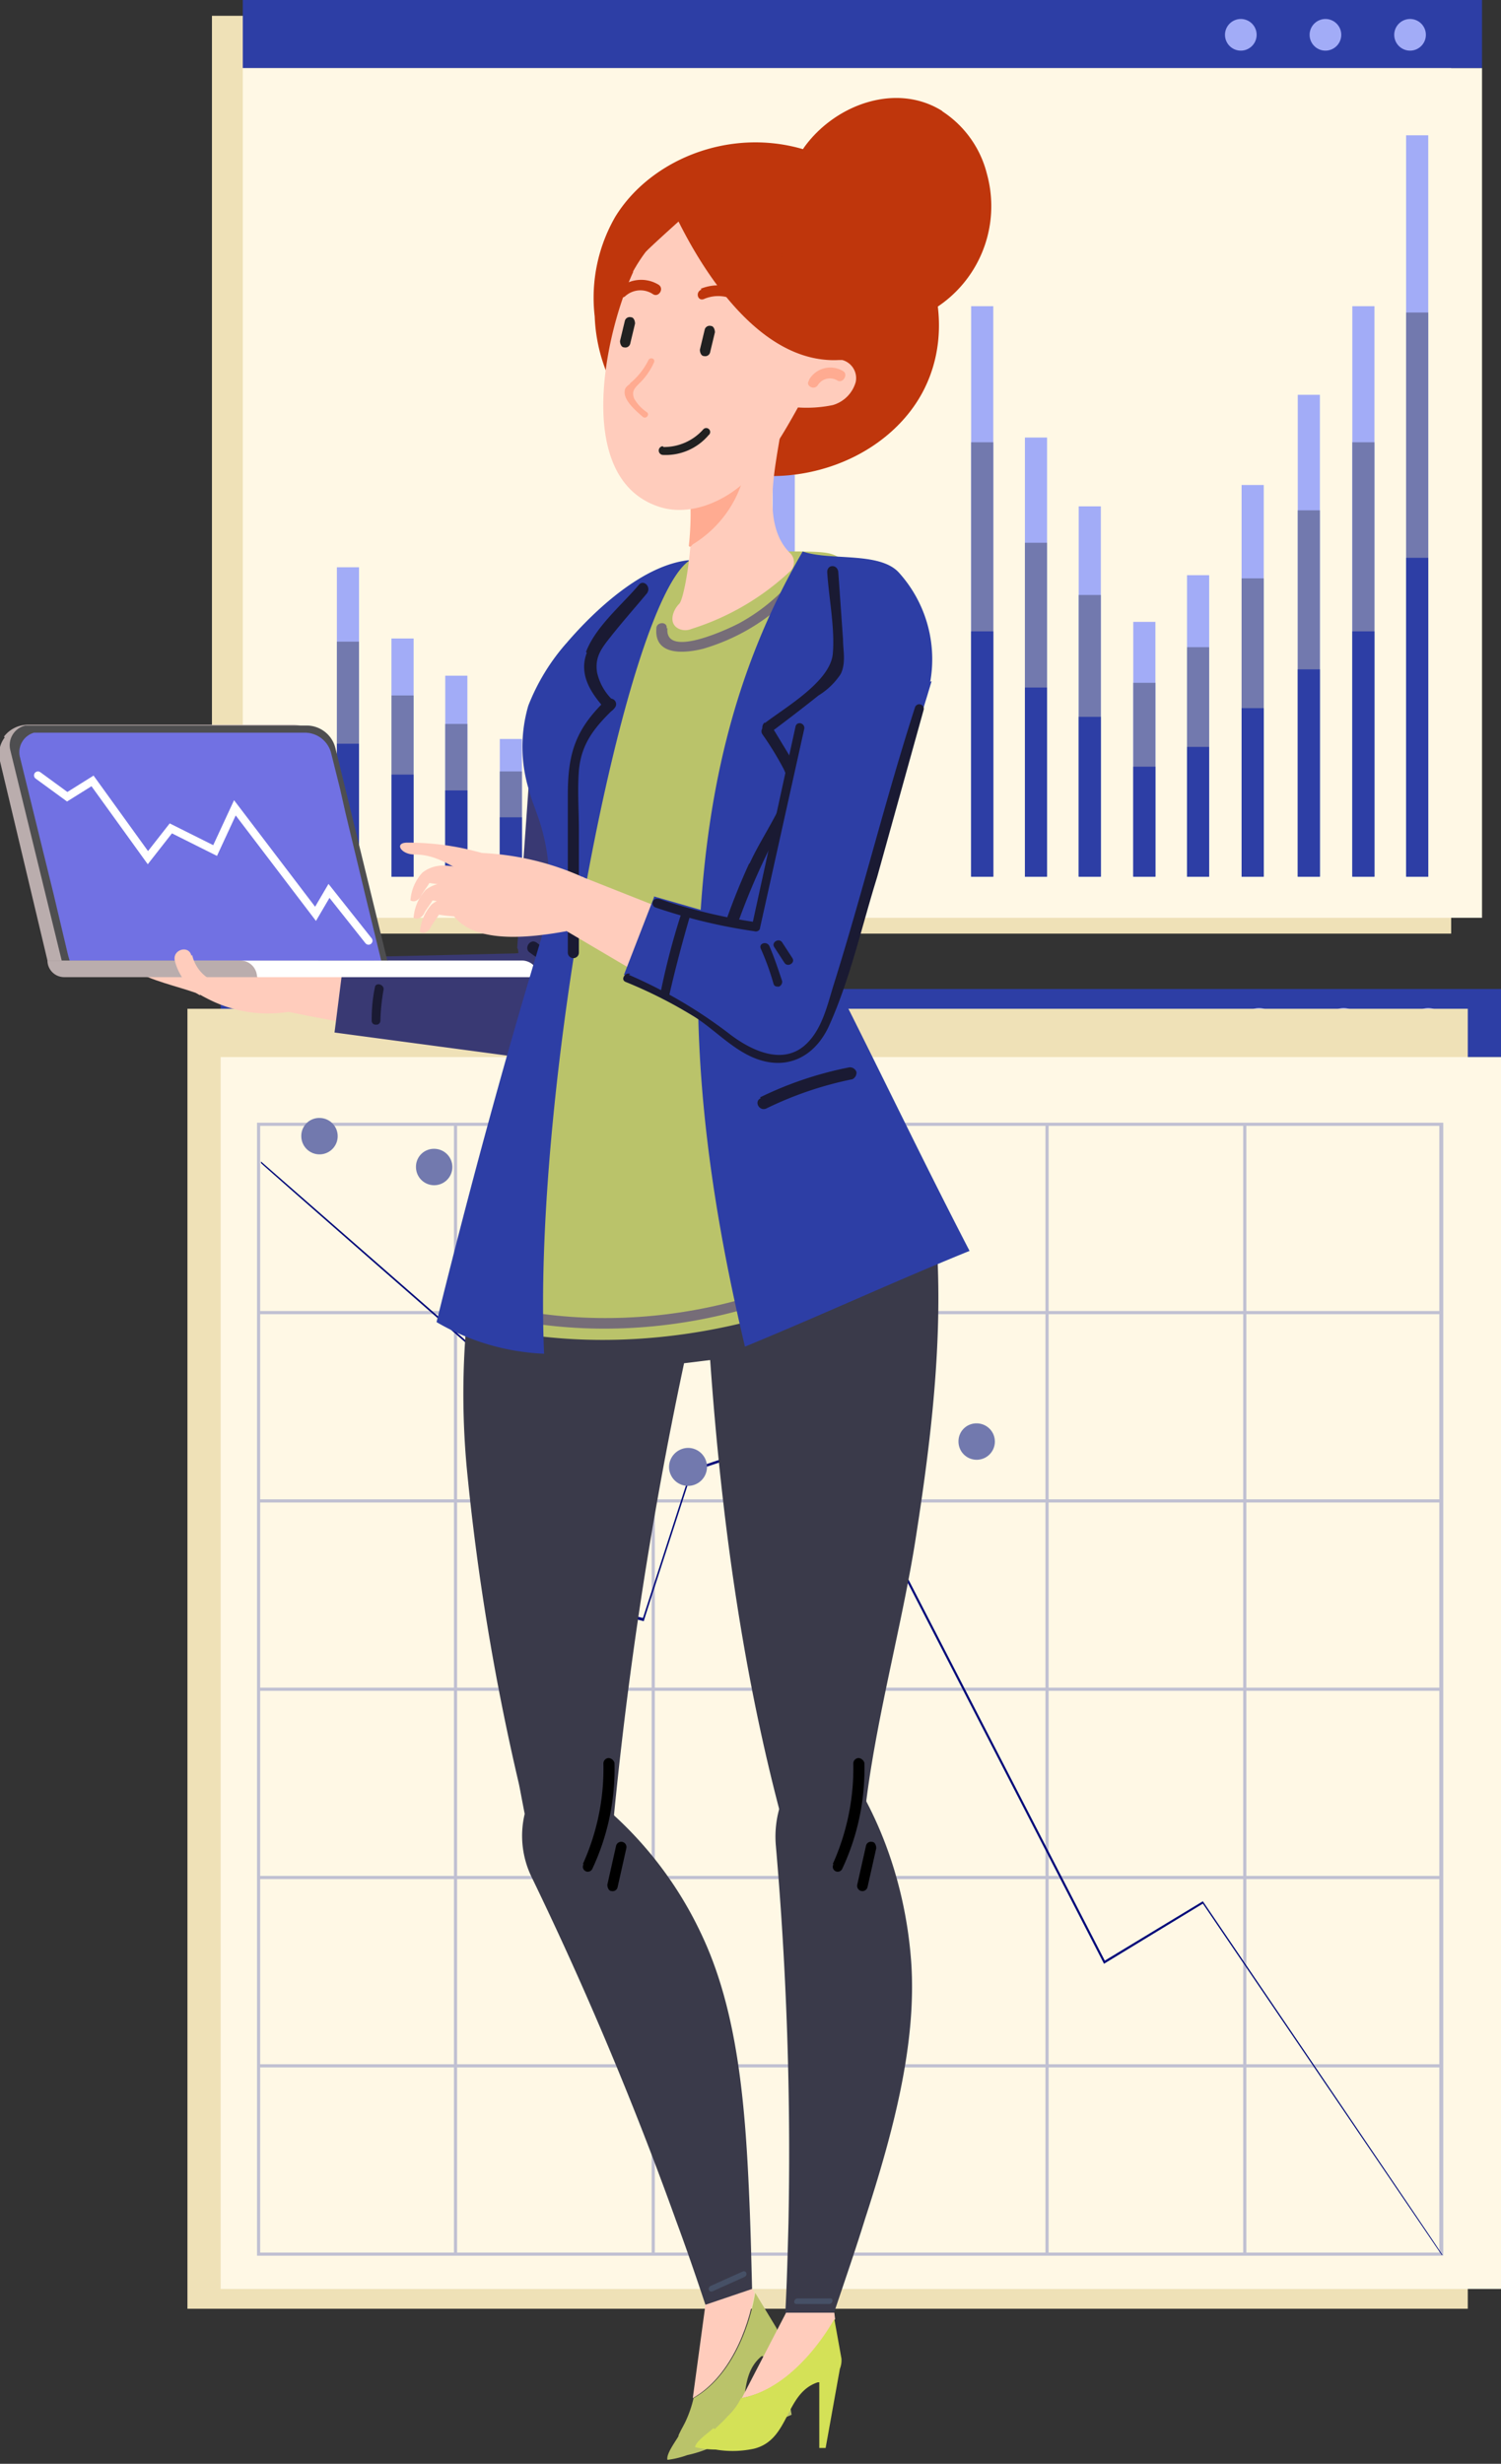 <svg id="img-02.40070940" xmlns="http://www.w3.org/2000/svg" xmlns:xlink="http://www.w3.org/1999/xlink" width="189.8" height="311.4" viewBox="0 0 189.8 311.4">
  <rect x="0" y="0" width="189.8" height="311.4" fill="#333333" stroke="none"/>
  <defs>
    <clipPath id="clip-path">
      <rect id="Rectángulo_409667" data-name="Rectángulo 409667" width="156.7" height="116" transform="translate(26.8 2)" fill="none"/>
    </clipPath>
    <clipPath id="clip-path-2">
      <rect id="Rectángulo_409668" data-name="Rectángulo 409668" width="161.9" height="164.3" transform="translate(23.7 127.5)" fill="none"/>
    </clipPath>
    <clipPath id="clip-path-3">
      <rect id="Rectángulo_409669" data-name="Rectángulo 409669" width="150" height="143.2" transform="translate(32.5 141.9)" fill="none"/>
    </clipPath>
    <clipPath id="clip-path-4">
      <rect id="Rectángulo_409671" data-name="Rectángulo 409671" width="145" height="305" transform="translate(0 6.4)" fill="none"/>
    </clipPath>
    <clipPath id="clip-path-5">
      <path id="Trazado_907013" data-name="Trazado 907013" d="M38.5,92.6a3.435,3.435,0,0,1,3.4,2.7L43,99.7l.7,3.1,2.6,10.8,1.9,7.8H8.8l-.2-.7-1.8-7.6L5.3,107,2.5,95.6a2.567,2.567,0,0,1,1.8-3H38.5Z" fill="none"/>
    </clipPath>
    <linearGradient id="linear-gradient" x1="-4.713" y1="14.688" x2="-4.711" y2="14.688" gradientUnits="objectBoundingBox">
      <stop offset="0" stop-color="#414182"/>
      <stop offset="1" stop-color="#7171e3"/>
    </linearGradient>
    <clipPath id="clip-path-6">
      <rect id="Rectángulo_409670" data-name="Rectángulo 409670" width="160.4" height="361.1" transform="translate(2.3 -50.5)" fill="none"/>
    </clipPath>
  </defs>
  <g id="Capa_1">
    <g id="Grupo_1119788">
      <g id="Grupo_1119784">
        <g id="Grupo_1119783">
          <g id="Grupo_1119537">
            <g id="Grupo_1119881" data-name="Grupo 1119881" clip-path="url(#clip-path)">
              <g id="Grupo_1119536">
                <path id="Trazado_906356" d="M183.5,2V118H26.8V2Z" fill="#efe1b7"/>
              </g>
            </g>
          </g>
        </g>
        <rect id="Rectángulo_409590" width="156.7" height="107.4" transform="translate(30.7 8.6)" fill="#fff8e5"/>
        <rect id="Rectángulo_409591" width="156.7" height="8.6" transform="translate(30.7)" fill="#2d3ea5"/>
        <path id="Trazado_906880" d="M176.3,4.4a2,2,0,1,0,2-2h0a2.006,2.006,0,0,0-2,2h0" fill="#a2acf7"/>
        <path id="Trazado_906881" d="M165.6,4.4a2,2,0,1,0,2-2h0a2.006,2.006,0,0,0-2,2h0" fill="#a2acf7"/>
        <path id="Trazado_906882" d="M154.9,4.4a2,2,0,1,0,2-2h0a2.006,2.006,0,0,0-2,2h0" fill="#a2acf7"/>
        <rect id="Rectángulo_409592" width="2.8" height="93.7" transform="translate(177.8 17.1)" fill="#a2acf7"/>
        <rect id="Rectángulo_409593" width="2.8" height="72.1" transform="translate(171 38.7)" fill="#a2acf7"/>
        <rect id="Rectángulo_409594" width="2.8" height="60.9" transform="translate(164.1 49.9)" fill="#a2acf7"/>
        <rect id="Rectángulo_409595" width="2.8" height="71.3" transform="translate(177.8 39.5)" fill="#7279ae"/>
        <rect id="Rectángulo_409596" width="2.8" height="54.9" transform="translate(171 55.9)" fill="#7279ae"/>
        <rect id="Rectángulo_409597" width="2.8" height="46.3" transform="translate(164.1 64.5)" fill="#7279ae"/>
        <rect id="Rectángulo_409598" width="2.8" height="40.3" transform="translate(177.8 70.5)" fill="#2d3ea5"/>
        <rect id="Rectángulo_409599" width="2.8" height="31" transform="translate(171 79.8)" fill="#2d3ea5"/>
        <rect id="Rectángulo_409600" width="2.8" height="26.2" transform="translate(164.1 84.6)" fill="#2d3ea5"/>
        <rect id="Rectángulo_409601" width="2.8" height="49.5" transform="translate(157 61.3)" fill="#a2acf7"/>
        <rect id="Rectángulo_409602" width="2.8" height="38.1" transform="translate(150.1 72.7)" fill="#a2acf7"/>
        <rect id="Rectángulo_409603" width="2.8" height="32.2" transform="translate(143.3 78.6)" fill="#a2acf7"/>
        <rect id="Rectángulo_409604" width="2.8" height="37.7" transform="translate(157 73.1)" fill="#7279ae"/>
        <rect id="Rectángulo_409605" width="2.8" height="29" transform="translate(150.1 81.8)" fill="#7279ae"/>
        <rect id="Rectángulo_409606" width="2.8" height="24.5" transform="translate(143.3 86.3)" fill="#7279ae"/>
        <rect id="Rectángulo_409607" width="2.8" height="21.3" transform="translate(157 89.5)" fill="#2d3ea5"/>
        <rect id="Rectángulo_409608" width="2.8" height="16.4" transform="translate(150.1 94.4)" fill="#2d3ea5"/>
        <rect id="Rectángulo_409609" width="2.8" height="13.9" transform="translate(143.3 96.9)" fill="#2d3ea5"/>
        <rect id="Rectángulo_409610" width="2.8" height="72.1" transform="translate(122.8 38.7)" fill="#a2acf7"/>
        <rect id="Rectángulo_409611" width="2.8" height="55.5" transform="translate(129.6 55.3)" fill="#a2acf7"/>
        <rect id="Rectángulo_409612" width="2.8" height="46.8" transform="translate(136.4 64)" fill="#a2acf7"/>
        <rect id="Rectángulo_409613" width="2.8" height="54.9" transform="translate(122.8 55.9)" fill="#7279ae"/>
        <rect id="Rectángulo_409614" width="2.8" height="42.2" transform="translate(129.6 68.6)" fill="#7279ae"/>
        <rect id="Rectángulo_409615" width="2.8" height="35.6" transform="translate(136.4 75.2)" fill="#7279ae"/>
        <rect id="Rectángulo_409616" width="2.8" height="31" transform="translate(122.8 79.8)" fill="#2d3ea5"/>
        <rect id="Rectángulo_409617" width="2.8" height="23.9" transform="translate(129.6 86.9)" fill="#2d3ea5"/>
        <rect id="Rectángulo_409618" width="2.8" height="20.2" transform="translate(136.4 90.6)" fill="#2d3ea5"/>
        <rect id="Rectángulo_409619" width="2.8" height="50.8" transform="translate(97.7 60)" fill="#a2acf7"/>
        <rect id="Rectángulo_409620" width="2.8" height="39.1" transform="translate(90.8 71.7)" fill="#a2acf7"/>
        <rect id="Rectángulo_409621" width="2.8" height="33" transform="translate(84 77.8)" fill="#a2acf7"/>
        <rect id="Rectángulo_409622" width="2.8" height="38.6" transform="translate(97.7 72.2)" fill="#7279ae"/>
        <rect id="Rectángulo_409623" width="2.8" height="29.7" transform="translate(90.8 81.1)" fill="#7279ae"/>
        <rect id="Rectángulo_409624" width="2.8" height="25.1" transform="translate(84 85.7)" fill="#7279ae"/>
        <rect id="Rectángulo_409625" width="2.8" height="21.9" transform="translate(97.7 88.9)" fill="#2d3ea5"/>
        <rect id="Rectángulo_409626" width="2.8" height="16.8" transform="translate(90.8 94)" fill="#2d3ea5"/>
        <rect id="Rectángulo_409627" width="2.8" height="14.2" transform="translate(84 96.6)" fill="#2d3ea5"/>
        <rect id="Rectángulo_409628" width="2.8" height="26.9" transform="translate(76.8 83.9)" fill="#a2acf7"/>
        <rect id="Rectángulo_409629" width="2.8" height="20.7" transform="translate(70 90.1)" fill="#a2acf7"/>
        <rect id="Rectángulo_409630" width="2.8" height="17.5" transform="translate(63.2 93.4)" fill="#a2acf7"/>
        <rect id="Rectángulo_409631" width="2.8" height="20.4" transform="translate(76.8 90.4)" fill="#7279ae"/>
        <rect id="Rectángulo_409632" width="2.8" height="15.7" transform="translate(70 95.1)" fill="#7279ae"/>
        <rect id="Rectángulo_409633" width="2.8" height="13.3" transform="translate(63.2 97.5)" fill="#7279ae"/>
        <rect id="Rectángulo_409634" width="2.8" height="11.6" transform="translate(76.8 99.2)" fill="#2d3ea5"/>
        <rect id="Rectángulo_409635" width="2.8" height="8.9" transform="translate(70 101.9)" fill="#2d3ea5"/>
        <rect id="Rectángulo_409636" width="2.8" height="7.5" transform="translate(63.2 103.3)" fill="#2d3ea5"/>
        <rect id="Rectángulo_409637" width="2.8" height="39.1" transform="translate(42.6 71.7)" fill="#a2acf7"/>
        <rect id="Rectángulo_409638" width="2.8" height="30.1" transform="translate(49.5 80.7)" fill="#a2acf7"/>
        <rect id="Rectángulo_409639" width="2.8" height="25.4" transform="translate(56.3 85.4)" fill="#a2acf7"/>
        <rect id="Rectángulo_409640" width="2.8" height="29.7" transform="translate(42.6 81.1)" fill="#7279ae"/>
        <rect id="Rectángulo_409641" width="2.8" height="22.9" transform="translate(49.5 87.9)" fill="#7279ae"/>
        <rect id="Rectángulo_409642" width="2.8" height="19.3" transform="translate(56.3 91.5)" fill="#7279ae"/>
        <rect id="Rectángulo_409643" width="2.8" height="16.8" transform="translate(42.6 94)" fill="#2d3ea5"/>
        <rect id="Rectángulo_409644" width="2.8" height="12.9" transform="translate(49.5 97.9)" fill="#2d3ea5"/>
        <rect id="Rectángulo_409645" width="2.8" height="10.9" transform="translate(56.3 99.9)" fill="#2d3ea5"/>
      </g>
      <g id="Grupo_1119786">
        <rect id="Rectángulo_409479" width="161.9" height="8.6" transform="translate(27.9 125)" fill="#2d3ea5"/>
        <path id="Trazado_906361" d="M178.6,129.4a2,2,0,1,0,2-2h0a2.006,2.006,0,0,0-2,2h0" fill="#a2acf7"/>
        <path id="Trazado_906362" d="M167.9,129.4a2,2,0,1,0,2-2,2.006,2.006,0,0,0-2,2h0" fill="#a2acf7"/>
        <path id="Trazado_906363" d="M157.2,129.4a2,2,0,1,0,2-2h0a2.006,2.006,0,0,0-2,2h0" fill="#a2acf7"/>
        <g id="Grupo_1119785">
          <g id="Grupo_1119781">
            <g id="Grupo_1119542">
              <g id="Grupo_1119882" data-name="Grupo 1119882" clip-path="url(#clip-path-2)">
                <g id="Grupo_1119541">
                  <path id="Trazado_906360" d="M185.6,127.5V291.8H23.7V127.5H185.6Z" fill="#efe1b7"/>
                </g>
              </g>
            </g>
          </g>
          <rect id="Rectángulo_409589" width="161.9" height="155.7" transform="translate(27.9 133.6)" fill="#fff8e5"/>
          <g id="Grupo_1119782" opacity="0.3">
            <g id="Grupo_1119545">
              <g id="Grupo_1119883" data-name="Grupo 1119883" clip-path="url(#clip-path-3)">
                <g id="Grupo_1119544">
                  <path id="Trazado_906364" d="M32.5,285.1h150V141.9H32.5Zm149.6-.4H32.9V142.3H182V284.7Z" fill="#2d3ea5"/>
                  <rect id="Rectángulo_409480" width="149.6" height="0.4" transform="translate(32.7 260.9)" fill="#2d3ea5"/>
                  <rect id="Rectángulo_409481" width="149.6" height="0.4" transform="translate(32.7 237.1)" fill="#2d3ea5"/>
                  <rect id="Rectángulo_409482" width="149.6" height="0.4" transform="translate(32.7 213.3)" fill="#2d3ea5"/>
                  <rect id="Rectángulo_409483" width="149.6" height="0.4" transform="translate(32.7 189.5)" fill="#2d3ea5"/>
                  <rect id="Rectángulo_409484" width="149.6" height="0.4" transform="translate(32.7 165.7)" fill="#2d3ea5"/>
                  <rect id="Rectángulo_409485" width="0.4" height="142.8" transform="translate(57.4 142.1)" fill="#2d3ea5"/>
                  <rect id="Rectángulo_409486" width="0.4" height="142.8" transform="translate(82.4 142.1)" fill="#2d3ea5"/>
                  <rect id="Rectángulo_409487" width="0.4" height="142.8" transform="translate(107.3 142.1)" fill="#2d3ea5"/>
                  <rect id="Rectángulo_409488" width="0.4" height="142.8" transform="translate(132.2 142.1)" fill="#2d3ea5"/>
                  <rect id="Rectángulo_409489" width="0.4" height="142.8" transform="translate(157.2 142.1)" fill="#2d3ea5"/>
                </g>
              </g>
            </g>
          </g>
          <path id="Trazado_906872" d="M182.2,285h.2c0-.1-30.3-44.7-30.3-44.7l-12.4,7.5-35-67.9h0l-17.3,5.8-6.1,18.8-15.8-4-4-28.8h0L33,146.8v.2c-.1,0,28.4,24.9,28.4,24.9l4,28.9h0l16,4.1h0c0-.1,6.1-18.9,6.1-18.9l17.1-5.7,35,67.9,12.5-7.6L182.3,285Z" fill="#000979"/>
          <path id="Trazado_906879" d="M102,180.6a2.4,2.4,0,1,0,2.4-2.4h0a2.433,2.433,0,0,0-2.4,2.4h0" fill="#7279ae"/>
          <path id="Trazado_906877" d="M84.6,185.4A2.4,2.4,0,1,0,87,183h0a2.433,2.433,0,0,0-2.4,2.4h0" fill="#7279ae"/>
        </g>
      </g>
      <g id="Grupo_1119886" data-name="Grupo 1119886" clip-path="url(#clip-path-4)">
        <g id="Enmascarar_grupo_1100037">
          <g id="Grupo_1119787">
            <path id="Trazado_906366" d="M121.2,182.2a2.3,2.3,0,1,0,2.3-2.3,2.263,2.263,0,0,0-2.3,2.3h0" fill="#7279ae"/>
            <path id="Trazado_906367" d="M109.1,189.3a2.3,2.3,0,1,0,2.3-2.3,2.263,2.263,0,0,0-2.3,2.3h0" fill="#7279ae"/>
            <path id="Trazado_906368" d="M75.3,124.2a2.3,2.3,0,1,0,2.3-2.3,2.263,2.263,0,0,0-2.3,2.3h0" fill="#7279ae"/>
            <path id="Trazado_906369" d="M58.6,128.8a2.3,2.3,0,1,0,2.3-2.3,2.263,2.263,0,0,0-2.3,2.3h0" fill="#7279ae"/>
            <path id="Trazado_906370" d="M52.6,147.5a2.3,2.3,0,1,0,2.3-2.3,2.263,2.263,0,0,0-2.3,2.3h0" fill="#7279ae"/>
            <path id="Trazado_906371" d="M38.1,143.6a2.3,2.3,0,1,0,2.3-2.3,2.263,2.263,0,0,0-2.3,2.3h0" fill="#7279ae"/>
            <path id="Trazado_906372" d="M33.5,115.5a2.3,2.3,0,1,0,2.3-2.3,2.263,2.263,0,0,0-2.3,2.3h0" fill="#7279ae"/>
            <path id="Trazado_906373" d="M60.9,154.6c2-8.9,3.6-17.5,8.9-25.9,11.1-.4,33.5,1.3,34.4,2.3,2.1,2.4,13.8,18.9,14.2,25.5.9,12.8-.7,25.8-2.7,38.5-2,12.4-5.9,25.7-6.7,38.2-3.9.5-4.9,1-8.8,1.5-5.9-20.2-8.9-41.5-10.4-62.8-.9.1-2.4.3-3.3.4A516.083,516.083,0,0,0,77,236.4a24.4,24.4,0,0,1-8.5.5c-.9-.1-2.6-10.2-2.9-11.5A302.028,302.028,0,0,1,59,185.3a102.1,102.1,0,0,1,1.9-30.7" fill="#3a3a4a"/>
            <path id="Trazado_906374" d="M67.1,227.2l1.8-4.1a47.865,47.865,0,0,1,19.9,21.6c4.4,9.4,5.4,20.9,5.9,32.1.2,4.3.3,8.5.4,12.5a13.815,13.815,0,0,1-5.9,2c-1.2-3.6-2.4-7.1-3.7-10.6a444.9,444.9,0,0,0-18.2-43.3,11.911,11.911,0,0,1-.3-10.1" fill="#3a3a4a"/>
            <path id="Trazado_906375" d="M73.7,235.6a29.215,29.215,0,0,0,2.6-12.7.684.684,0,0,1,.7-.7.858.858,0,0,1,.7.6,29.626,29.626,0,0,1-2.8,13.4.628.628,0,1,1-1.1-.6"/>
            <path id="Trazado_906376" d="M77.9,233.3a.667.667,0,0,1,1.3.3l-1.1,4.9a.638.638,0,0,1-.8.5c-.3,0-.5-.4-.5-.8Z"/>
            <path id="Trazado_906377" d="M87.6,303.1l1.6-11.8,5.9-2,.3.5c-.8,4.7-3.2,10.7-7.8,13.3" fill="#ffccbc"/>
            <path id="Trazado_906378" d="M85.8,307.8c.3-.7.7-1.3,1-2a14.262,14.262,0,0,0,.9-2.7c4.6-2.6,7-8.6,7.8-13.3l2.6,4.3a1.943,1.943,0,0,1,.3,1.3l1.7,9.8-.7.3-2.9-7.7h-.2c-3.5,2.9-.8,8-4.8,10.7a15.2,15.2,0,0,1-4.6,1.8,11.365,11.365,0,0,1-2.5.6c-.2-.7,1-2.3,1.4-3" fill="#bac36a"/>
            <path id="Trazado_906379" d="M89.9,288.9l4-1.8c.5-.2.7.5.2.7l-4,1.8c-.5.2-.7-.5-.2-.7" fill="#465066"/>
            <path id="Trazado_906380" d="M101.4,223.4l3.1-3.3c6.1,7.3,9.9,17.2,10.7,27.6.8,10.5-2.3,21.9-5.8,32.7-1.3,4.2-2.7,8.2-4,12.1a12.6,12.6,0,0,1-6.1-.1c.2-3.8.3-7.6.4-11.4a449.078,449.078,0,0,0-1.6-47.8,13.057,13.057,0,0,1,3.3-9.8" fill="#3a3a4a"/>
            <path id="Trazado_906381" d="M105.3,235.6a29.511,29.511,0,0,0,2.6-12.7.684.684,0,0,1,.7-.7.858.858,0,0,1,.7.6,29.626,29.626,0,0,1-2.8,13.4.628.628,0,1,1-1.1-.6"/>
            <path id="Trazado_906382" d="M109.5,233.3a.638.638,0,0,1,.8-.5c.3,0,.5.4.5.8l-1.1,4.9a.667.667,0,0,1-1.3-.3Z"/>
            <path id="Trazado_906383" d="M93.8,303.1l5.6-10.8h6.1c0,.1.1.8.1.8-2.4,4.2-6.7,9.1-11.8,10" fill="#ffccbc"/>
            <path id="Trazado_906384" d="M90.4,307c.5-.5,1.1-1,1.6-1.6a7.639,7.639,0,0,0,1.7-2.3c5.1-.9,9.4-5.8,11.8-10l.9,5a2.953,2.953,0,0,1-.2,1.3l-1.8,10h-.8v-8.3h-.2c-4.2,1.4-3.5,7.3-8.1,8.4a12.921,12.921,0,0,1-4.8.1,11.53,11.53,0,0,1-2.6-.3c0-.7,1.8-1.9,2.3-2.4" fill="#d4e157"/>
            <path id="Trazado_906385" d="M100.8,290.5h4.1c.5-.1.5.6,0,.7h-4.1c-.5.1-.5-.6,0-.7" fill="#465066"/>
            <path id="Trazado_906386" d="M19.8,121.6c2.7,1.1,5.6,1.7,8.3,2.9,1.3.6.2,2.5-1.1,1.9-2.7-1.3-5.6-1.8-8.3-2.9-1.3-.6-.2-2.5,1.1-1.9" fill="#ffccbc"/>
            <path id="Trazado_906387" d="M75.3,133.3a317.573,317.573,0,0,1-38.8-5.4c.2-2.4,1.4-3,1.7-5.4,12.3-.4,26.9-1.2,39.9-1.5l1.4,7.7a4.118,4.118,0,0,1-3.4,4.6h-.8" fill="#ffccbc"/>
            <path id="Trazado_906388" d="M79.3,130.6a4.209,4.209,0,0,1-4.4,4.2h-.4l-32.2-4.3,1.2-9.5,21.7-.5,14.5-1.7-.6,11.9Z" fill="#393973"/>
            <path id="Trazado_906389" d="M65.4,119.8l2.1-29.7L81,97.4l-1.6,33.3a4.209,4.209,0,0,1-4.4,4.2h-.4L67,133.8,65.5,120Z" fill="#393973"/>
            <path id="Trazado_906390" d="M67.8,119.1l4,2.9c.8.5,0,1.8-.8,1.3l-4-2.9c-.8-.5,0-1.8.8-1.3" fill="#1a1a33"/>
            <path id="Trazado_906391" d="M25.3,125.8a6.089,6.089,0,0,1-2.2-2,2.772,2.772,0,0,1-.2-2.9,4.043,4.043,0,0,1,3-1.7,27,27,0,0,1,9.4-.2c2,.3,4.2,1,5.1,2.7,1.5,2.9-1.3,5.8-4,6.2a16.618,16.618,0,0,1-11.1-2.2" fill="#ffccbc"/>
            <path id="Trazado_906392" d="M47.3,121.4H66a2.112,2.112,0,0,1,2.1,2.1H32.6l-2.1-2.1H47.3Z" fill="#fff"/>
            <path id="Trazado_906393" d="M.5,93.1a3.838,3.838,0,0,1,3-1.5H37.1a3.75,3.75,0,0,1,3.6,2.8l6.6,27H6L0,96.2a3.488,3.488,0,0,1,.6-3" fill="#baadad"/>
            <path id="Trazado_906394" d="M49,121.4H7.8L1.3,94.8a2.556,2.556,0,0,1,1.9-3.1H38.8a3.75,3.75,0,0,1,3.6,2.8l6.6,27Z" fill="#4e4e50"/>
            <g id="Grupo_1119550">
              <g id="Grupo_1119884" data-name="Grupo 1119884" clip-path="url(#clip-path-5)">
                <g id="Grupo_1119549">
                  <rect id="Rectángulo_409492" width="47.4" height="31.1" transform="translate(0.668 92.718) rotate(-2.8)" fill="url(#linear-gradient)"/>
                </g>
              </g>
            </g>
            <g id="Grupo_1119885" data-name="Grupo 1119885" clip-path="url(#clip-path-6)">
              <g id="Grupo_1119551">
                <path id="Trazado_906396" d="M6,121.4a2.112,2.112,0,0,0,2.1,2.1H32.5a2.112,2.112,0,0,0-2.1-2.1Z" fill="#baadad"/>
                <path id="Trazado_906397" d="M46.6,118.9l-5-6.3-1.7,2.9L29.7,102.1l-2.5,5.4-5.6-2.8-2.9,3.7-7-9.7-3.2,2L4.8,98" fill="none" stroke="#fff" stroke-linecap="round" stroke-miterlimit="10" stroke-width="1"/>
                <path id="Trazado_906398" d="M24.3,120.7a4.735,4.735,0,0,0,3.6,3.6c1.4.3.8,2.5-.6,2.2a6.931,6.931,0,0,1-5.2-5.1c-.3-1.4,1.8-2,2.1-.6" fill="#ffccbc"/>
                <path id="Trazado_906399" d="M57.7,166.6c-.7-3.5,10.5-45,13.9-57.7-2.5-6.3-7.4-15.5-2.8-21.5C77,76.9,82.6,69.7,94.7,69.7s9.7-.2,13.4,2.1A12.694,12.694,0,0,1,113.9,84c-.7,5.1-4.4,8.9-6.4,13.5-2.4,5.2-7.4,19-4.8,24,4.9,9.4,17.1,30.9,16.7,34.2-17.6,12.6-42.1,17-61.7,11" fill="#bac36a"/>
                <path id="Trazado_906400" d="M84.4,79.4c-.4,4.1,8.5-.3,9.2-.7a24.046,24.046,0,0,0,5.9-4.6.636.636,0,0,1,.9.9h0a25.786,25.786,0,0,1-11.5,7c-2.4.6-6.2.9-5.9-2.6,0-.8,1.4-.9,1.3,0" fill="#766d78"/>
                <path id="Trazado_906401" d="M61.9,164.8c18,4.5,37.8.4,53.4-11.1.7-.5,1.3.6.6,1.1-15.8,11.7-36.1,15.9-54.4,11.3-.8-.2-.4-1.5.4-1.3" fill="#766d78"/>
                <path id="Trazado_906402" d="M101.5,69.7c3.4,1.2,9.6,0,12.1,2.6h0a16.324,16.324,0,0,1,.3,21.7s-9.4,17.9-11.3,24.3c6.9,13.3,13.1,26.5,20,39.8-9.6,3.9-18.9,8.2-28.4,12.1-4-16.8-6.6-34.1-5.8-51.6s4.1-33.4,13.1-48.9" fill="#2d3ea5"/>
                <path id="Trazado_906403" d="M96.1,138.7a45.6,45.6,0,0,1,11.3-3.8.875.875,0,0,1,.9.6.937.937,0,0,1-.5.9,45.213,45.213,0,0,0-10.9,3.7c-.9.4-1.6-.9-.7-1.3" fill="#1a1a33"/>
                <path id="Trazado_906404" d="M96.7,91.4c2.6-2,8.2-5.2,8.6-8.7.3-3.3-.5-7.1-.7-10.4,0-1,1.3-1,1.4,0,.2,2.8.4,5.7.6,8.5,0,1.4.4,3-.3,4.4a8.978,8.978,0,0,1-2.8,2.7c-2,1.6-4.1,3.2-6.1,4.7-.8.6-1.4-.7-.7-1.3" fill="#1a1a33"/>
                <path id="Trazado_906405" d="M94.8,109.1c1.3-2.8,3.1-5.4,4.3-8.2.7-1.7.8-1.9,0-3.7a39.919,39.919,0,0,0-2.7-4.4c-.5-.8.8-1.6,1.3-.8l4,6.6a1.1,1.1,0,0,1,0,.8,88.55,88.55,0,0,0-11.2,26.7.728.728,0,1,1-1.4-.4,86.7,86.7,0,0,1,5.6-16.5" fill="#1a1a33"/>
                <path id="Trazado_906406" d="M87.1,70.9C79,76.7,67.3,137.1,68.8,171.1a29.455,29.455,0,0,1-13.6-4c4-16.2,8.3-32.1,13.1-48a25.235,25.235,0,0,0-.5-16.5c-.3-.9-.7-1.8-.9-2.7a18.569,18.569,0,0,1-.1-10.7,26.544,26.544,0,0,1,4.9-8c3.7-4.3,9.7-9.8,15.4-10.4" fill="#2d3ea5"/>
                <path id="Trazado_906407" d="M74.1,82.4c1.2-3.2,4.6-6,6.7-8.5.6-.7,1.6.3,1,1.1-1.5,1.8-3.1,3.6-4.6,5.5-1.2,1.5-2,2.6-1.7,4.5a6.919,6.919,0,0,0,2.1,3.6c.6.7-.4,1.8-1,1.1-1.7-1.9-3.5-4.3-2.4-7.2" fill="#1a1a33"/>
                <path id="Trazado_906408" d="M76.7,88.5a.707.707,0,0,1,1,1c-2.4,2.3-4.2,4.4-4.5,7.9-.2,2.5,0,5,0,7.4v15.6a.7.7,0,0,1-1.4,0V100.5c0-5.4,1-8.4,5-12.2" fill="#1a1a33"/>
                <path id="Trazado_906409" d="M73.8,110.9a34.916,34.916,0,0,0-13.1-3.1c-2,2.2-5,5.3-3.7,7.4,2.5,4.3,10.1,3.3,14.6,2.5Z" fill="#ffccbc"/>
                <path id="Trazado_906410" d="M51.5,106.5a33.825,33.825,0,0,1,11,1.8c1.6.6-.3,3.3-1.9,2.8-3.1-1.1-4.9-3.1-8.2-3.1-1.7,0-2.6-1.5-.9-1.5" fill="#ffccbc"/>
                <path id="Trazado_906411" d="M58.9,109.9a9.185,9.185,0,0,0-2.8-.5,4.188,4.188,0,0,0-2.7.9,5.823,5.823,0,0,0-1.5,3.5.762.762,0,0,0,.8,0,1.344,1.344,0,0,0,.6-.7c.3-.5.7-1,1-1.5,1.1.2,2.2.2,3.3.4a2.438,2.438,0,0,0,1.2,0c.6-.2.4-1.4,0-2" fill="#ffccbc"/>
                <path id="Trazado_906412" d="M59.3,112.1a9.185,9.185,0,0,0-2.8-.5,4.188,4.188,0,0,0-2.7.9,5.823,5.823,0,0,0-1.5,3.5.762.762,0,0,0,.8,0,1.344,1.344,0,0,0,.6-.7c.3-.5.7-1,1-1.5,1.1.2,2.2.2,3.3.4a2.438,2.438,0,0,0,1.2,0c.6-.2.4-1.4,0-2" fill="#ffccbc"/>
                <path id="Trazado_906413" d="M60.1,113.9a9.185,9.185,0,0,0-2.8-.5,4.188,4.188,0,0,0-2.7.9,5.823,5.823,0,0,0-1.5,3.5.762.762,0,0,0,.8,0,1.344,1.344,0,0,0,.6-.7c.3-.5.7-1,1-1.5,1.1.2,2.2.2,3.3.4a2.438,2.438,0,0,0,1.2,0c.6-.2.4-1.4,0-2" fill="#ffccbc"/>
                <path id="Trazado_906414" d="M73.8,110.9l23,9.1-4.1,10.1L71.5,117.6l2.2-6.8Z" fill="#ffccbc"/>
                <path id="Trazado_906415" d="M82.7,113.4l-3.8,9.8,16.7,9.9a6.091,6.091,0,0,0,8.4-2.2c.2-.4.4-.9.6-1.3l13.2-43.5-16.5,5.5-5.4,25.5-13.2-3.8Z" fill="#2d3ea5"/>
                <path id="Trazado_906416" d="M83.3,113.6a68.878,68.878,0,0,0,11.9,2.9c1.8-8.2,3.6-16.5,5.4-24.7.2-.7,1.2-.4,1.1.3l-5.6,25.2c0,.3-.4.5-.7.4a68.9,68.9,0,0,1-12.5-3,.571.571,0,0,1,.3-1.1" fill="#1a1a33"/>
                <path id="Trazado_906417" d="M79.5,123.2a59.9,59.9,0,0,1,12.9,7.6c2.8,2.1,6.9,4,9.8.9,1.9-2,2.5-5,3.3-7.5,3.6-11.5,6.5-23.3,10.2-34.8a.571.571,0,0,1,1.1.3l-5.9,21.2c-1.9,6.1-3.4,12.8-6,18.6-1.8,4.1-5.5,6-9.8,4.1-2.7-1.2-4.8-3.5-7.3-5.1a59.162,59.162,0,0,0-8.7-4.4c-.7-.3,0-1.3.6-1" fill="#1a1a33"/>
                <path id="Trazado_906418" d="M83.5,125.6a91.745,91.745,0,0,1,2.7-10.3.571.571,0,0,1,1.1.3c-1,3.4-1.9,6.8-2.7,10.3-.2.7-1.2.4-1.1-.3" fill="#1a1a33"/>
                <path id="Trazado_906419" d="M97.3,119.6c.6,1.4,1.1,2.9,1.6,4.4a.67.67,0,0,1-.4.7c-.3,0-.6,0-.7-.4a32.935,32.935,0,0,0-1.6-4.4c-.3-.7.8-1,1.1-.3" fill="#1a1a33"/>
                <path id="Trazado_906420" d="M98.9,119.1l1.3,2c.4.6-.6,1.2-1,.6l-1.3-2c-.4-.6.6-1.2,1-.6" fill="#1a1a33"/>
                <path id="Trazado_906421" d="M47.4,124.8c.1-.7,1.2-.4,1.1.3a25.788,25.788,0,0,0-.4,3.9.5.5,0,0,1-.6.5.472.472,0,0,1-.5-.5,19.922,19.922,0,0,1,.4-4.2" fill="#1a1a33"/>
                <path id="Trazado_906422" d="M105,20.1a25.167,25.167,0,0,1,11.4,11.4c2.9,5.9,3.2,12.5.3,18s-9,9.6-16.3,10.5-15.4-1.8-20-6.9A21.1,21.1,0,0,1,75.2,40a20.469,20.469,0,0,1,2.6-12.6c4.9-8,16.8-12.3,27.2-7.2" fill="#bf360c"/>
                <path id="Trazado_906423" d="M119.2,14.1a13.261,13.261,0,0,1,5.6,7.9,15.287,15.287,0,0,1-10.7,18.8,9.256,9.256,0,0,1-2.3.4c-4.5.5-9.2-1.4-11.4-5a14.093,14.093,0,0,1-1.7-9,17.788,17.788,0,0,1,3-8.6c3.9-5.4,11.6-8.2,17.4-4.6" fill="#bf360c"/>
                <path id="Trazado_906424" d="M85.9,79.5a1.95,1.95,0,0,0,1.5,0,32.348,32.348,0,0,0,12.4-7.2A1.607,1.607,0,0,0,100,70h0c-3.8-3.6-2-10.6-1.2-15.9l-12.1,4a13.1,13.1,0,0,1,.6,2.7,37.468,37.468,0,0,1,0,8.2c-.3,3.7-1,6.9-1.4,7.3-.9.9-1.4,2.6,0,3.2" fill="#ffccbc"/>
                <path id="Trazado_906425" d="M87.2,69.1c.2,0,.3-.2.4-.3a14.456,14.456,0,0,0,6.8-10.3h0l-7.3,2.3a37.468,37.468,0,0,1,0,8.2" fill="#ffab91"/>
                <path id="Trazado_906426" d="M80.1,34.3c-3.7,8-7.6,26.4,3.4,29.8,3.6,1.1,7.7-.5,10.6-3.1s4.9-6.1,6.8-9.5a16.321,16.321,0,0,0,4.4-.3,4.23,4.23,0,0,0,2.9-2.9,2.373,2.373,0,0,0-1.7-2.8h-.4C96.9,46,89.8,36,85.8,28c0,0-3.9,3.5-4.2,3.9A21.285,21.285,0,0,0,80,34.4" fill="#ffccbc"/>
                <path id="Trazado_906427" d="M88.6,36.5a5.816,5.816,0,0,1,5.8.8c.7.5-.3,1.5-.9,1a4.541,4.541,0,0,0-4.5-.5c-.8.3-1.1-.9-.3-1.2" fill="#bf360c"/>
                <path id="Trazado_906428" d="M78.2,36.5a4.225,4.225,0,0,1,5.1-.5c.7.5,0,1.6-.7,1.2a2.856,2.856,0,0,0-3.5.2c-.6.6-1.6-.3-.9-.9" fill="#bf360c"/>
                <path id="Trazado_906429" d="M89.1,41.7a.638.638,0,0,1,.8-.5c.3,0,.5.4.5.8l-.6,2.5a.638.638,0,0,1-.8.5c-.3,0-.5-.4-.5-.8l.6-2.5" fill="#212121"/>
                <path id="Trazado_906430" d="M79,40.6a.638.638,0,0,1,.8-.5c.3,0,.5.4.5.8l-.6,2.5a.638.638,0,0,1-.8.5c-.3,0-.5-.4-.5-.8l.6-2.5" fill="#212121"/>
                <path id="Trazado_906431" d="M102.3,48a3.118,3.118,0,0,1,4.3-1.1c.7.4,0,1.6-.7,1.2a1.808,1.808,0,0,0-2.5.6c-.5.7-1.6,0-1.1-.6" fill="#ffab91"/>
                <path id="Trazado_906432" d="M83.9,56.5a6.655,6.655,0,0,0,5-2.2.5.5,0,1,1,.7.7,7.12,7.12,0,0,1-5.8,2.5.56.56,0,0,1-.5-.6.536.536,0,0,1,.5-.5" fill="#212121"/>
                <path id="Trazado_906433" d="M79.6,48.5a8.855,8.855,0,0,0,2.4-3c.2-.4.9-.2.7.3A8.518,8.518,0,0,1,81,48.3c-.7.7-1.2,1.1-.8,2.1a5.175,5.175,0,0,0,1.6,1.7c.4.3-.1.9-.5.6-.8-.7-2.5-2.1-2.3-3.3,0-.4.4-.7.7-.9" fill="#ffab91"/>
              </g>
            </g>
          </g>
        </g>
      </g>
    </g>
  </g>
</svg>

